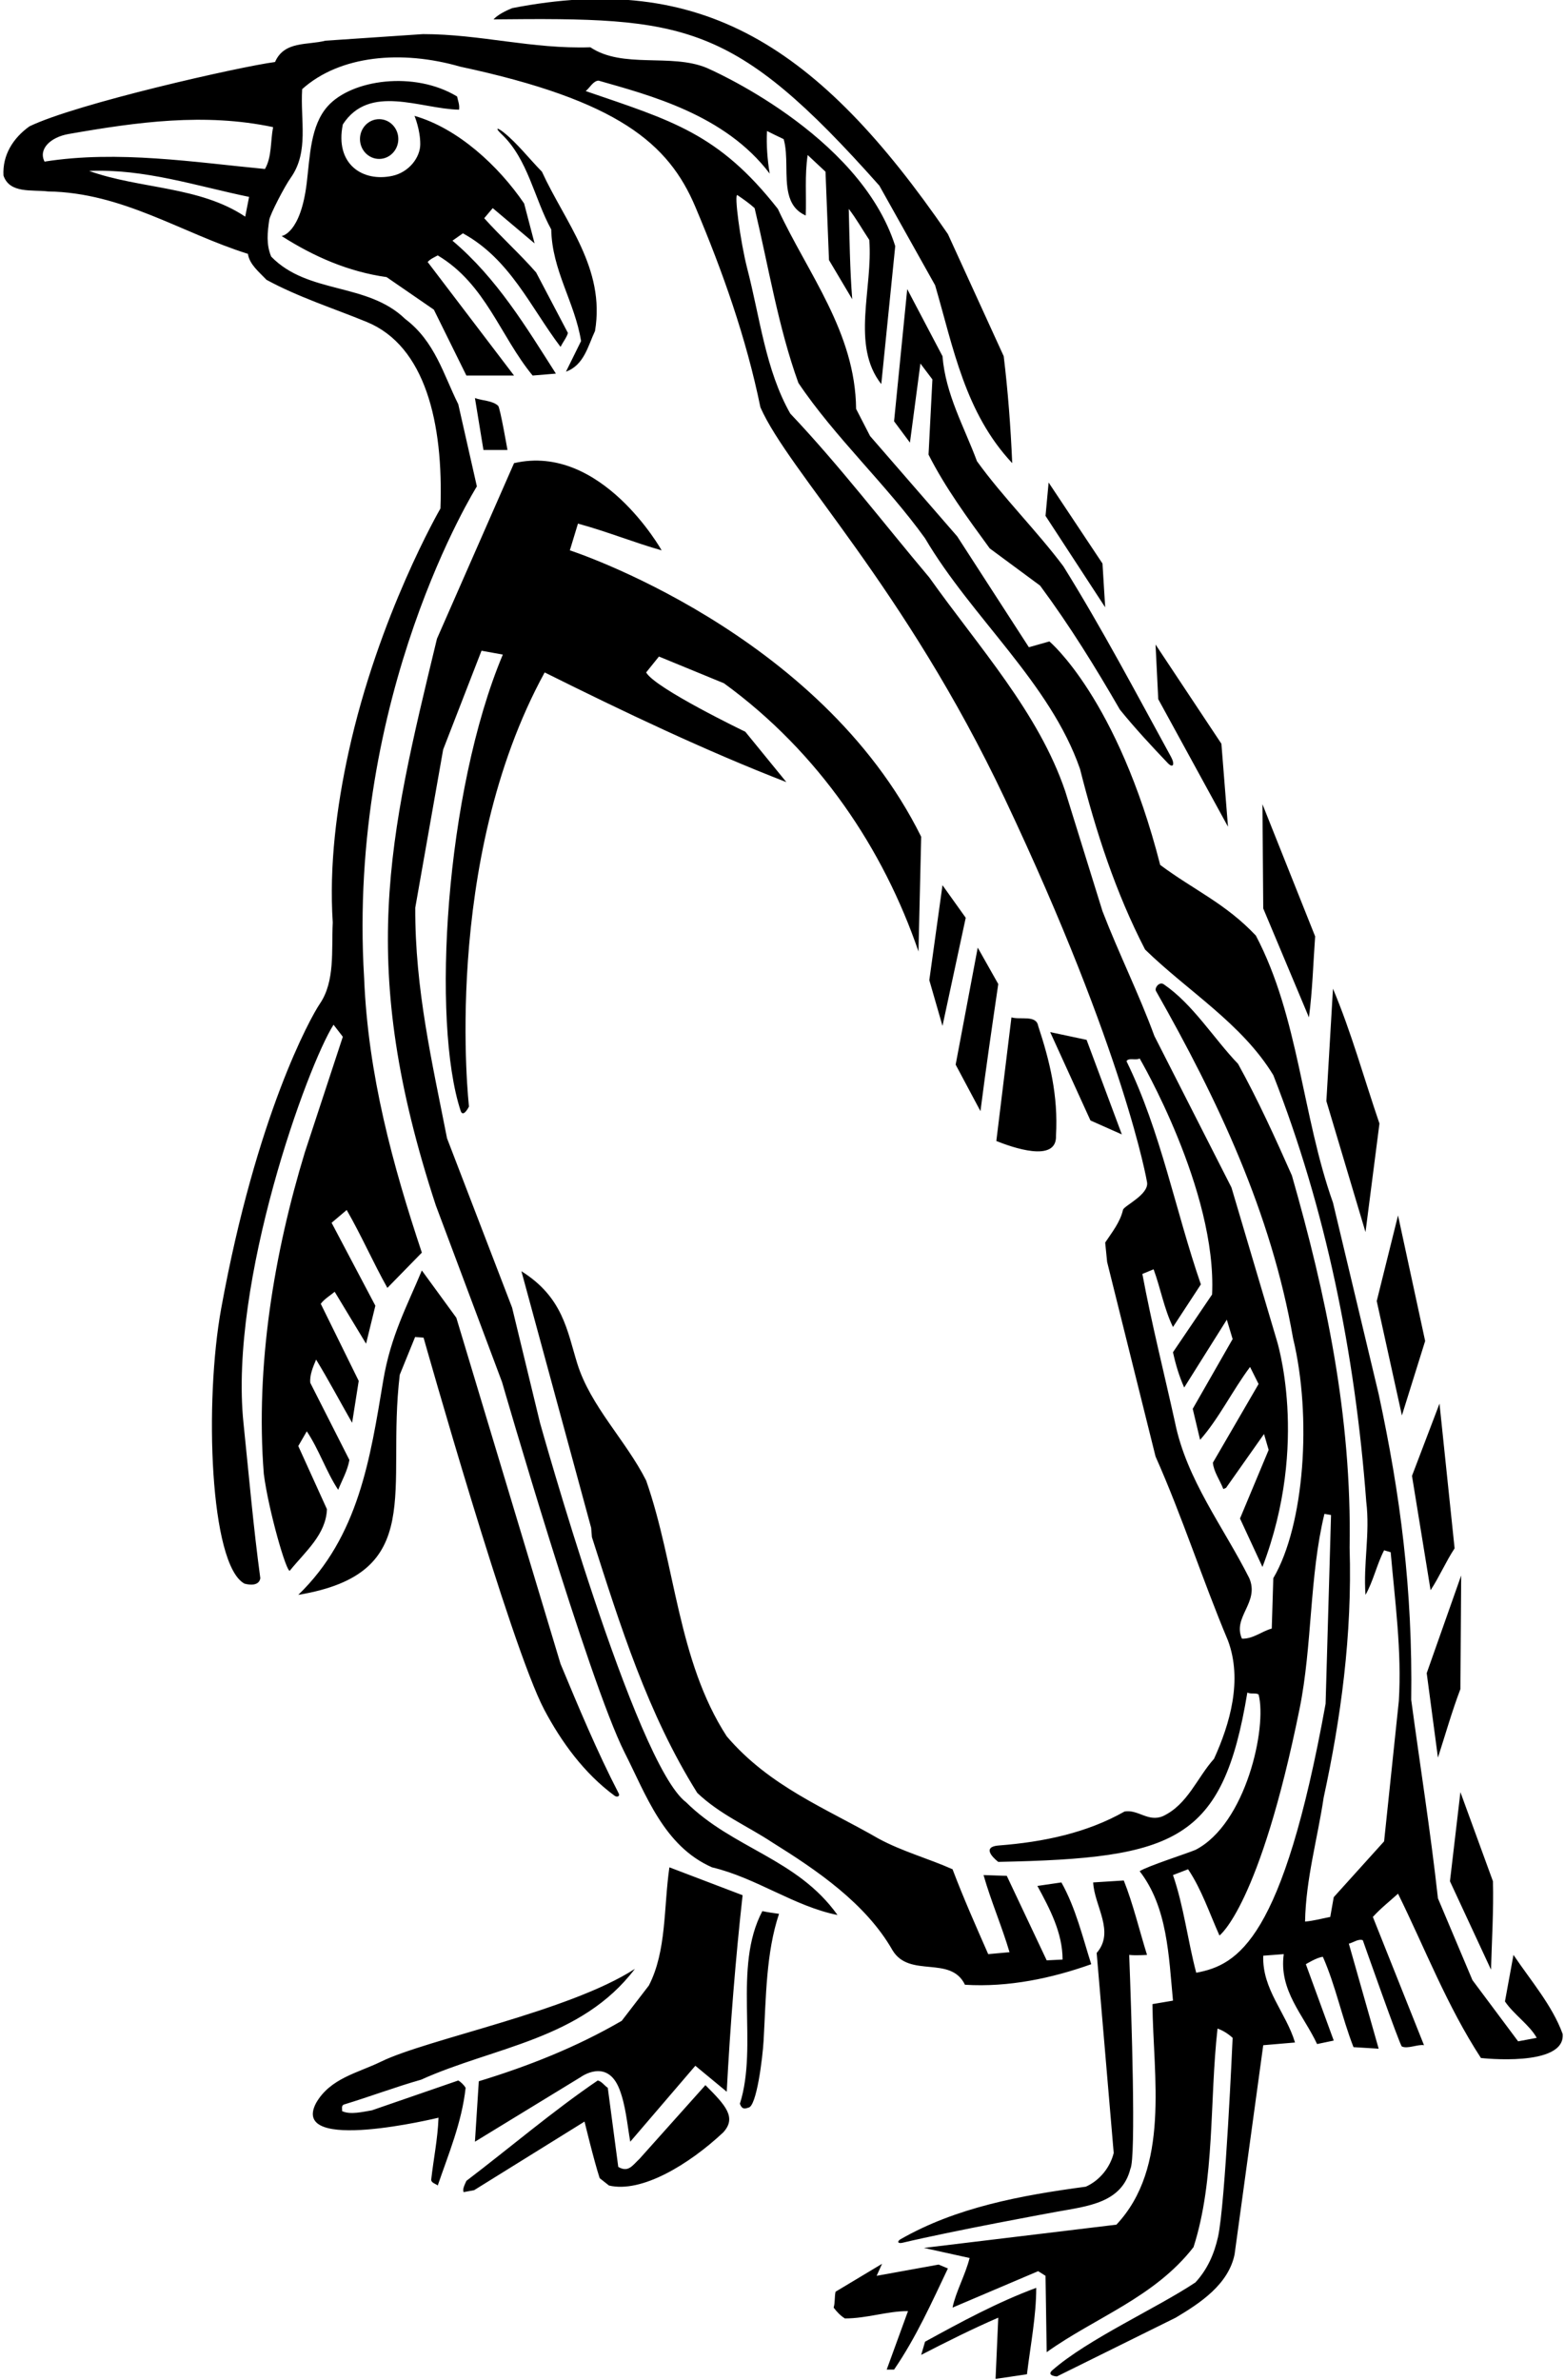 <?xml version="1.0" encoding="UTF-8"?>
<svg xmlns="http://www.w3.org/2000/svg" xmlns:xlink="http://www.w3.org/1999/xlink" width="404pt" height="614pt" viewBox="0 0 404 614" version="1.1">
<g id="surface1">
<path style=" stroke:none;fill-rule:nonzero;fill:rgb(0%,0%,0%);fill-opacity:1;" d="M 127.398 5 C 128.5 3.801 130.5 2.801 132.199 2.102 C 181.055 -7.43 211.234 11.648 244.699 60.398 L 259.102 91.898 C 260.199 100.898 260.898 110.102 261.301 119.5 C 249.102 106.5 246.102 89.699 241.398 73.602 L 227 47.898 C 189.152 5.32 176.836 4.5 127.398 5 Z M 382.301 531 C 373.5 517.5 367.898 502.801 360.898 488.602 C 358.699 490.602 356.5 492.301 354.398 494.602 L 367.602 527.699 C 366.102 527.398 363.363 528.73 361.879 528.023 C 361.383 527.789 351.801 500.602 351.801 500.602 C 350.602 500.199 349.398 501.199 348.199 501.5 L 355.898 528.598 L 349.398 528.199 C 346.398 520.5 344.801 512.398 341.5 504.898 C 340 505 337.102 506.801 337.102 506.801 L 344.301 526.5 L 340 527.402 C 336.5 519.902 330.102 513.602 331.398 504.199 L 326.102 504.602 C 325.801 513.301 332 519.301 334.301 527 L 326.102 527.699 L 318.699 581.699 C 317.102 589.398 309.898 594.199 303.5 598 L 272.836 613.168 C 272.836 613.168 270.02 612.996 271.668 611.551 C 280.855 603.512 298.68 595.516 308.602 588.898 C 311.738 585.492 313.441 581.504 314.414 577.223 C 316.32 568.809 318.199 525.801 318.199 525.801 C 317 524.699 315.699 523.902 314.301 523.402 C 312.199 542.098 313.699 562.398 308.102 579.801 C 298 592.801 282.801 597.898 270.199 606.898 L 269.898 587.199 L 268 586 L 245.898 595.398 C 246.699 591.398 249.199 587 250.301 582.602 L 238.5 580 L 288.199 574 C 302.102 559.199 297.699 535.902 297.5 517.098 L 302.801 516.199 C 301.699 504.602 301.398 492.102 294.199 482.801 C 296.199 481.5 306.199 478.301 308.602 477.301 C 321.664 470.598 327.137 445.625 324.898 437.199 C 324.102 436.699 322.898 437.199 322 436.699 C 315.664 475.066 303.543 479.488 257.699 480.398 C 257.699 480.398 252.582 476.566 257.859 476.164 C 269.426 475.273 280.617 472.895 290.301 467.398 C 293.801 466.801 296.398 470.199 300.199 468.602 C 306.602 465.602 309 458.699 313.398 453.801 C 317.5 444.801 320.801 433.5 317 423.301 C 310.398 407.602 305.199 391.301 298.301 375.801 L 285.801 325.602 L 285.301 320.602 C 287.102 317.898 289.18 315.312 289.898 312.16 C 290.137 311.113 296.699 308.199 296.102 305 C 296.102 305 290.5 271.836 259.398 206.102 C 233.574 151.512 203.602 121.699 196.301 105.102 C 192.605 87.082 186.535 70.012 179.512 53.391 C 172.594 37.016 159.555 25.91 118.801 17.199 C 103.648 12.824 87.719 14.277 78 23 C 77.5 31.102 79.801 39.102 75.102 45.801 C 73.5 48 69.699 55.363 69.504 56.75 C 69.051 59.934 68.676 62.996 70 66.199 C 79.5 76 94.801 72.801 104.602 82.301 C 112.301 88.102 114.5 96.699 118.301 104.301 L 123.102 125.5 C 123.102 125.5 89.547 178.941 94 252.398 C 95 277.301 101.398 300.699 108.898 323.199 L 100 332.301 C 96.301 325.699 93.301 318.801 89.5 312.199 L 85.602 315.5 L 96.898 336.898 L 94.5 346.699 L 86.398 333.301 C 85.199 334.301 83.801 335.102 82.801 336.398 L 92.602 356.301 L 90.898 367.102 C 87.801 361.699 84.898 356.199 81.602 350.801 C 80.801 352.699 79.898 354.801 80.102 356.801 L 90.199 376.699 C 89.699 379.5 88.301 381.898 87.301 384.398 C 84.199 379.699 82.398 374.102 79.199 369.301 L 77 373.102 L 84.398 389.398 C 84.148 395.934 78.848 400.289 74.84 405.234 C 74.062 406.195 69.301 389.699 68.102 380.301 C 65.898 352.301 70.801 323.199 78.699 297.301 L 88.5 267.5 L 86.102 264.398 C 79.441 274.805 59.09 330.691 62.855 367.164 C 64.242 380.555 65.41 394.012 67.199 407.199 C 66.898 409.199 64.5 409 63.102 408.602 C 54.148 403.734 52.723 361.625 57.102 337.602 C 66.168 287.836 80.125 262.57 82.57 258.984 C 86.527 253.176 85.547 245.273 85.898 238 C 84.945 223.305 86.906 208.152 89.957 194.195 C 97.691 158.785 113.699 131.199 113.699 131.199 C 114.492 109.137 109.781 89.266 94.676 83.07 C 86.02 79.523 77.098 76.703 68.801 72.199 C 66.801 70.102 64.398 68.199 64 65.5 C 46.801 60.102 31.699 49.699 12.398 49.398 C 8.199 48.898 2.5 50 0.898 45.301 C 0.602 40 3.398 35.602 7.602 32.602 C 19.793 26.703 62.094 17.164 71 16 C 73.398 10.5 79.398 11.699 84 10.5 L 109.199 8.801 C 124 8.801 137.301 12.699 152.398 12.199 C 160.801 17.801 173.199 13.699 182.398 17.5 C 182.398 17.5 221.867 34.348 231.102 63.5 L 227.5 99.102 C 219.602 89.102 225.398 74.301 224.398 61.898 C 222.602 59.199 221.102 56.5 219.102 53.898 C 219.301 61.398 219.398 69.602 220 77.199 L 214 67.102 L 213.102 44.301 L 208.5 40 C 207.699 45.199 208.199 50.699 208 55.602 C 205.336 54.434 204.109 52.371 203.535 49.902 C 202.535 45.609 203.508 40.09 202.301 35.898 C 200.801 35.199 199.398 34.5 198 33.801 C 197.801 37.301 198.102 41.301 198.699 44.801 C 187.164 29.5 167.398 24.5 154.5 20.801 C 153.102 20.898 152.301 22.602 151.199 23.5 C 173.344 31.105 185.477 34.352 200.801 53.898 C 208.602 70.699 220.801 85.699 221 105.5 L 224.602 112.5 L 247.102 138.398 L 265.602 167 L 270.898 165.5 C 270.898 165.5 288.5 180.164 299.5 223.164 C 308.172 229.637 316.348 233.07 324.199 241.398 C 335.301 262.5 336.102 287.801 344.102 310.301 L 355.898 359.699 C 361.5 385.699 364.699 410.102 364.301 438.602 C 366.602 455.699 369.301 472.602 371.199 489.801 L 380.102 510.898 L 391.898 526.699 L 396.699 525.801 C 394.898 522.5 390.699 519.699 388.5 516.402 L 390.699 504.398 C 395.199 511.102 400.699 517.402 403.398 524.801 C 404.121 533.477 382.301 531 382.301 531 Z M 64.301 50.801 C 50.699 48 37.301 43.5 23 44.102 C 36.102 48.801 51.5 48 63.301 55.898 Z M 70.5 32.801 C 52.805 29.07 35.473 31.469 17.719 34.574 C 13 35.398 9.848 38.48 11.5 41.699 C 30.398 38.699 50.398 41.898 68.398 43.602 C 70.199 40.5 69.801 36.398 70.5 32.801 Z M 342.199 439.602 L 343.602 390.898 L 341.898 390.602 C 338 406.602 338.773 424.633 335.5 440.801 C 325.164 491.836 314.801 499.398 314.801 499.398 C 312.199 493.602 310.199 487.5 306.699 482.301 L 302.801 483.801 C 305.602 491.898 306.602 500.699 308.801 509 C 319.602 507 331.164 500.5 342.199 439.602 Z M 359 400.5 L 357.301 400 C 355.398 403.699 354.5 408 352.5 411.5 C 351.898 403.5 353.699 395.699 352.699 387.5 C 349.801 349 342.199 311.801 328.699 277.398 C 320.602 264.102 306.699 255.801 295.602 245 C 288 230.301 282.898 214.602 278.801 198.398 C 271.102 176.199 250.801 159.301 238.801 138.898 C 228.898 125.102 215.5 112.801 206.102 98.801 C 200.898 84.398 198.398 68.801 194.801 53.699 C 193.43 52.453 191.906 51.402 190.371 50.352 C 189.441 49.715 191.102 62.301 192.898 69.301 C 196.199 82 197.602 95.398 204 106.699 C 216.699 120.102 228 134.898 239.898 149 C 252.602 166.898 268.102 183.801 275 204.199 L 284.602 235.102 C 288.801 246 294 256.398 298 267.301 L 317.898 306.398 L 329.5 345.5 C 329.5 345.5 338.191 372.145 325.898 404.301 L 320.102 391.801 L 327.5 374.102 L 326.301 370 L 316.5 383.898 L 315.801 384.199 C 314.898 381.898 313.301 379.699 313.102 377.398 L 324.898 357.102 L 322.699 352.699 C 318.199 358.699 314.602 366.102 309.801 371.5 L 307.898 363.5 L 318.199 345.5 L 316.699 340.5 L 305.699 358 C 304.398 355.102 303.5 352.102 302.801 348.898 L 312.898 334 C 314.164 307.164 294.199 273.102 294.199 273.102 C 293.199 273.699 291.398 272.801 290.801 273.801 C 299.699 292 303.398 312.301 310 331.398 L 302.801 342.398 C 300.5 337.699 299.602 332.398 297.801 327.5 L 294.898 328.699 C 297.301 341.602 300.5 354.199 303.301 366.898 C 306.301 381.801 315.801 393.898 322.5 407.199 C 325.199 413.5 318.102 417.199 320.602 422.801 C 323.5 422.898 325.699 420.898 328.301 420.199 L 328.699 407.199 C 336.75 393.516 338.695 365.531 333.801 345.301 C 328.152 312.883 314.359 283.785 298.41 255.695 C 297.973 254.93 299.262 253.18 300.41 253.961 C 307.938 259.082 313.355 267.996 319.602 274.5 C 324.801 283.898 329.199 293.602 333.5 303.301 C 342.199 333.699 349 365.301 348.398 399.301 C 349.102 422 346.102 443.5 341.699 463.801 C 340.102 474.5 337.102 484.801 336.898 495.801 C 339.199 495.602 341.301 495 343.398 494.602 L 344.301 489.5 L 357.301 475.102 L 361.102 438.898 C 361.898 426.102 360.102 413.102 359 400.5 Z M 118 24.898 C 107.047 18.246 90.781 20.449 84.57 27.438 C 80.168 32.387 80.027 40.121 79.191 47.133 C 77.609 60.359 72.699 60.898 72.699 60.898 C 81 66.199 89.898 70.102 99.801 71.5 L 112 79.898 L 120.398 96.898 L 132.699 96.898 L 110.398 67.602 C 111.102 66.801 112.102 66.398 113 65.898 C 125.398 73.301 129.102 86.699 137.5 96.898 L 143.5 96.398 C 135.898 84.5 128.301 71.801 116.801 62.102 L 119.5 60.199 C 131.699 66.898 136.898 79.199 144.699 89.5 C 145.301 88.301 146.398 86.898 146.602 85.898 L 138.398 70.301 C 134.5 65.801 129.102 60.898 125 56.301 L 127.199 53.699 L 138 62.801 L 135.301 52.5 C 128.699 42.801 118.199 33.102 107 29.898 C 107 29.898 108.516 33.5 108.488 37.25 C 108.461 40.66 105.562 44.449 101.277 45.379 C 93.637 47.027 86.395 42.391 88.5 32.102 C 95.398 21.5 108.5 28.102 118.5 28.301 C 118.699 27 118.199 26 118 24.898 Z M 150 88 L 146.102 95.898 C 150.801 94.199 151.801 89.199 153.602 85.398 C 156.301 69.199 145.898 57.398 139.898 44.301 C 136.551 40.887 133.617 37.062 130.113 34.234 C 128.172 32.672 127.809 33.039 129.426 34.562 C 136.309 41.035 137.926 51.266 142.301 59.199 C 142.5 69.801 148.398 78 150 88 Z M 255.5 141.5 L 268.5 151.102 C 276.199 161.5 282.801 172.199 289.102 183.102 C 292.926 187.824 297.309 192.547 301.457 196.891 C 302.84 198.34 303.355 197.223 302.293 195.277 C 293.258 178.789 284.52 162.203 274.5 146.102 C 267.602 136.898 258.898 128.301 252.199 119 C 248.898 110.102 244.102 101.801 243.301 91.898 L 234.199 74.602 L 230.801 108.699 L 234.898 114.199 L 237.602 93.801 L 240.699 97.898 L 239.699 117.301 C 244 125.801 249.801 133.699 255.5 141.5 Z M 131 116.102 C 131 116.102 129.105 105.16 128.59 104.695 C 127.043 103.301 124.625 103.449 122.602 102.699 L 124.801 116.102 Z M 112.5 311 L 129.602 356.602 C 129.602 356.602 151.848 433.496 161.199 452.102 C 166.699 462.898 171.301 476.301 183.801 481.801 C 195.199 484.5 205.102 491.898 216.199 494.102 C 205.801 479.5 189.199 477 177.102 465 C 163.949 455.137 139.398 367.102 139.398 367.102 L 132.199 337.398 L 115.398 293.699 C 111.602 274.301 107.102 255.199 107.199 234.199 L 114.398 193.398 L 124.301 167.898 L 129.801 168.898 C 114.906 204.297 111.379 263.707 118.906 286.586 C 119.562 288.578 121.066 285.504 121.066 285.504 C 121.066 285.504 113.824 222.426 140.602 173.5 C 161.102 183.699 182.102 193.699 203 201.801 L 192.398 188.801 C 192.398 188.801 169.102 177.602 166.801 173.5 L 170.102 169.398 L 186.898 176.301 C 211.5 194.199 228.102 219.199 237.102 245.5 L 237.801 215.898 C 211.551 162.848 147.102 142 147.102 142 L 149.199 135.102 C 156.602 137.102 164 140.102 170.801 142 C 170.801 142 155.223 114.262 132.699 119.5 L 112.801 164.801 C 100.262 216.648 92.184 249.039 112.5 311 Z M 284.602 145.398 L 270.699 124.5 L 269.898 133.102 L 285.301 156.699 Z M 317 213.301 L 315.301 191.898 L 298.301 166.301 L 299 180.398 Z M 337.898 262.5 C 338.801 255.699 339 248.602 339.5 241.602 L 325.898 207.5 L 326.102 234.398 Z M 239.898 252.898 L 243.301 264.699 L 249.301 236.801 L 243.301 228.398 Z M 246.699 274.699 L 253.102 286.699 C 254.5 275.699 256.102 264.801 257.699 253.898 L 252.398 244.5 Z M 356.102 289.898 C 352.102 278.199 348.801 266.199 344.102 255.102 L 342.398 284.102 L 352.5 317.898 Z M 261.102 262.5 L 257.199 294.398 C 261.055 295.941 272.902 300.234 272.602 293 C 273.199 282.699 271 273.801 268 264.699 C 267.5 261.801 263.398 263.199 261.102 262.5 Z M 289.602 292.699 L 280.5 268.301 L 271.102 266.301 L 281.5 289.102 Z M 361.898 365.199 L 367.898 346 L 360.898 313.602 L 355.398 335.699 Z M 98.938 356.156 C 95.586 376.238 92.59 396.465 77 411.5 C 110.34 405.945 99.625 384.488 103.199 354.699 L 107.16 344.965 L 109.344 345.141 C 109.344 345.141 131.801 424.68 140.496 441.121 C 144.879 449.402 150.781 457.551 158.633 463.316 C 159.332 463.836 160.086 463.441 159.73 462.758 C 154.109 451.883 149.406 440.594 144.699 429.301 L 117.801 340 L 108.898 327.801 C 105.129 336.879 100.855 344.684 98.938 356.156 Z M 187.602 448 C 174.898 428.398 174.398 403.699 166.801 382 C 161.57 371.621 152.438 362.863 149 351.75 C 146.406 343.367 145.324 334.703 134.602 328 L 152.602 394.199 L 152.801 396.602 C 160.102 419.398 167.199 442.199 180 462.602 C 185.898 468.199 192.898 471.102 199.398 475.398 C 210.801 482.5 223.5 491.102 230.398 503.199 C 234.801 510.5 245.398 504.398 249.102 512.102 C 260.398 512.801 271.602 510.398 281.699 506.801 C 279.5 499.898 277.699 492.301 274 485.699 L 267.801 486.602 C 271 492.5 274.301 498.699 274.301 505.602 L 270.199 505.801 L 259.898 484 L 253.898 483.801 C 255.801 490.5 258.699 497.199 260.602 503.699 L 255.102 504.199 C 251.898 496.898 248.699 489.699 245.898 482.301 C 239.602 479.5 232.898 477.699 226.801 474.398 C 213.301 466.602 198.699 461 187.602 448 Z M 369.301 410.301 C 371.602 406.801 373.199 403 375.5 399.5 L 371.602 362.156 L 364.5 380.801 Z M 371.199 453.5 C 373.102 447.602 374.801 441.602 377 435.801 L 377.199 406.5 L 368.301 431.699 Z M 374.301 485.398 L 384.898 508.199 C 385.102 501 385.602 492.602 385.398 485.398 L 377 462.398 Z M 167.5 512.301 L 160.5 521.402 C 148.801 528.199 136.398 533.098 123.602 537 L 122.602 552.598 L 149.941 535.902 C 149.941 535.902 156.711 530.934 159.879 538.984 C 161.523 543.172 161.898 548.02 162.699 552.598 L 179.5 533 L 187.602 539.699 C 188.5 522.598 189.898 505.199 191.699 489 L 172.801 481.801 C 171.301 492.199 172.102 503.398 167.5 512.301 Z M 280.301 564.199 C 263.445 566.449 246.77 569.57 232.48 577.758 C 231.512 578.316 231.746 578.961 232.961 578.676 C 246.586 575.461 271.238 570.949 272.859 570.656 C 280.723 569.234 289.594 568.418 291.801 559.602 C 293.301 556.902 292.102 520 291.5 504.398 C 293.102 504.602 296.102 504.398 296.102 504.398 C 294.102 498 292.5 491.199 290.102 485.199 L 282.199 485.699 C 282.5 491.801 287.898 498.398 283.102 503.898 L 287.5 555.5 C 286.602 559.199 283.898 562.602 280.301 564.199 Z M 191 542.801 C 191.5 544.168 192.102 544.199 193.199 543.801 C 195.301 543.598 196.871 530.977 197.121 526.496 C 197.754 515.312 197.742 503.867 201.102 493.801 C 199.602 493.602 198.199 493.398 196.801 493.102 C 189.102 507.602 195.801 527.699 191 542.801 Z M 118.301 536.801 L 96 544.5 C 93.602 544.902 90.398 545.699 88.301 544.699 C 88.398 544.199 88 543.301 88.801 543 C 95.398 541 102 538.5 108.699 536.598 C 127.5 528.098 150 526.301 163.898 508 C 146.969 518.992 110.273 526.113 98.379 531.93 C 92.371 534.867 85.289 536.188 81.602 542.598 C 74.609 555.809 113.199 546.402 113.199 546.402 C 113 551.902 111.898 557.098 111.301 562.5 C 111.5 563.301 112.398 563.398 113 563.898 C 115.801 555.699 119.199 547.699 120.199 538.699 C 119.801 538 119 537.199 118.301 536.801 Z M 165.102 557 C 163.199 558.801 162.199 560.602 159.602 559.102 L 156.898 538.699 C 156 538.098 155.301 537 154.301 536.801 C 142.699 544.699 131.699 554.098 120.398 562.699 C 120 563.602 119.301 564.898 119.699 565.602 L 122.398 565.102 L 150.898 547.402 C 150.898 547.402 153.301 557.402 154.801 562 L 157.199 563.898 C 165.602 565.898 177.836 558.5 186.699 550.199 C 190.242 546.332 187.277 543.18 182.102 538 Z M 242.301 584.301 L 226.301 587.199 L 227.699 584.102 L 215.699 591.301 C 215.398 592.602 215.602 594.102 215.199 595.398 C 216.102 596.602 217 597.5 218.102 598.199 C 223.801 598.199 229 596.301 234.398 596.301 L 228.898 611.398 L 230.801 611.398 C 236.5 603.102 240.602 593.898 244.699 585.301 Z M 237.801 607.602 C 244.398 604.199 251.199 600.801 257.699 598 L 257 613.801 L 265.102 612.602 C 266 605.199 267.5 597.602 267.5 590.301 C 257.5 594 248.102 599.102 238.801 604.199 Z M 92.926 35.875 C 92.926 38.707 95.141 41.004 97.875 41.004 C 100.609 41.004 102.824 38.707 102.824 35.875 C 102.824 33.043 100.609 30.746 97.875 30.746 C 95.141 30.746 92.926 33.043 92.926 35.875 "/>
</g>
</svg>
